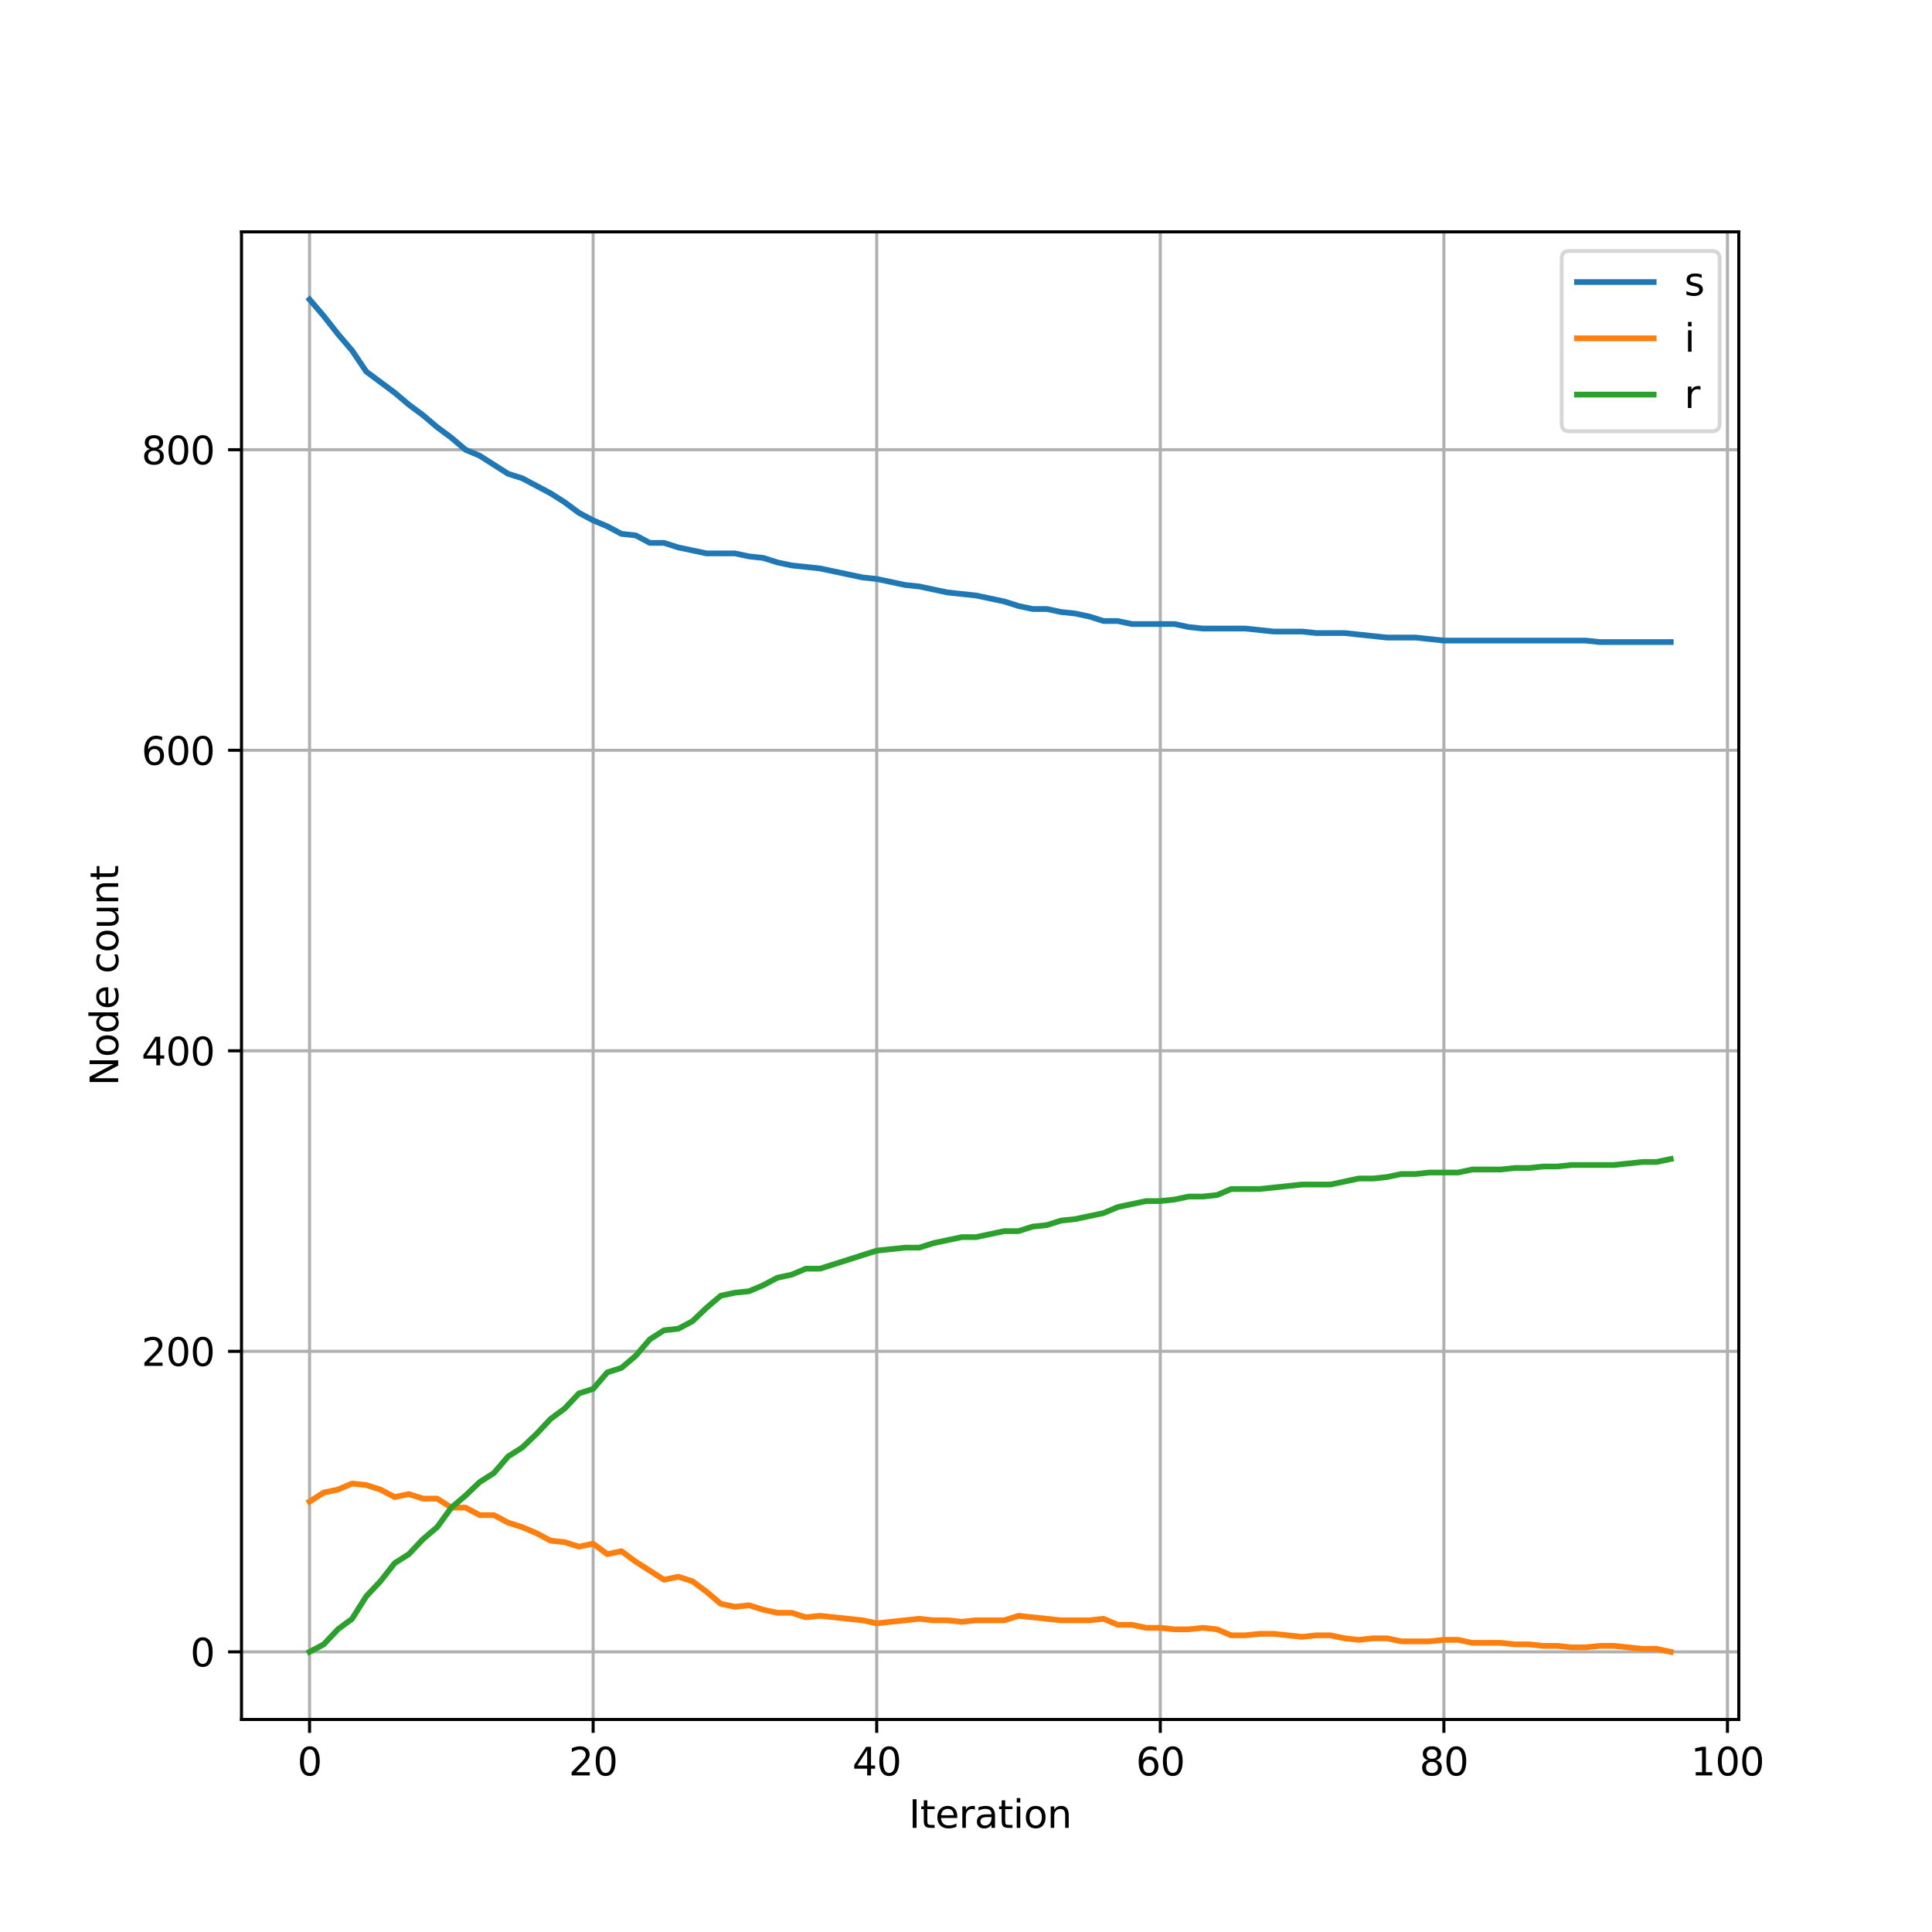 <?xml version="1.0" encoding="utf-8" standalone="no"?>
<!DOCTYPE svg PUBLIC "-//W3C//DTD SVG 1.1//EN"
  "http://www.w3.org/Graphics/SVG/1.1/DTD/svg11.dtd">
<svg height="504pt" version="1.1" viewBox="0 0 504 504" width="504pt" xmlns="http://www.w3.org/2000/svg" xmlns:xlink="http://www.w3.org/1999/xlink">
 <defs>
  <style type="text/css">*{stroke-linecap:butt;stroke-linejoin:round;}</style>
 </defs>
 <g id="figure_1">
  <g id="patch_1">
   <path d="M 0 504 
L 504 504 
L 504 0 
L 0 0 
z
" style="fill:#ffffff;"/>
  </g>
  <g id="axes_1">
   <g id="patch_2">
    <path d="M 63 448.56 
L 453.6 448.56 
L 453.6 60.48 
L 63 60.48 
z
" style="fill:#ffffff;"/>
   </g>
   <g id="matplotlib.axis_1">
    <g id="xtick_1">
     <g id="line2d_1">
      <path clip-path="url(#p60648efb06)" d="M 80.755 448.56 
L 80.755 60.48 
" style="fill:none;stroke:#b0b0b0;stroke-linecap:square;stroke-width:0.8;"/>
     </g>
     <g id="line2d_2">
      <defs>
       <path d="M 0 0 
L 0 3.5 
" id="mcd1fc1f399" style="stroke:#000000;stroke-width:0.8;"/>
      </defs>
      <g>
       <use style="stroke:#000000;stroke-width:0.8;" x="80.755" xlink:href="#mcd1fc1f399" y="448.56"/>
      </g>
     </g>
     <g id="text_1">
      <!-- 0 -->
      <g transform="translate(77.573 463.158)scale(0.1 -0.1)">
       <defs>
        <path d="M 2034 4250 
Q 1547 4250 1301 3770 
Q 1056 3291 1056 2328 
Q 1056 1369 1301 889 
Q 1547 409 2034 409 
Q 2525 409 2770 889 
Q 3016 1369 3016 2328 
Q 3016 3291 2770 3770 
Q 2525 4250 2034 4250 
z
M 2034 4750 
Q 2819 4750 3233 4129 
Q 3647 3509 3647 2328 
Q 3647 1150 3233 529 
Q 2819 -91 2034 -91 
Q 1250 -91 836 529 
Q 422 1150 422 2328 
Q 422 3509 836 4129 
Q 1250 4750 2034 4750 
z
" id="DejaVuSans-30" transform="scale(0.016)"/>
       </defs>
       <use xlink:href="#DejaVuSans-30"/>
      </g>
     </g>
    </g>
    <g id="xtick_2">
     <g id="line2d_3">
      <path clip-path="url(#p60648efb06)" d="M 154.732 448.56 
L 154.732 60.48 
" style="fill:none;stroke:#b0b0b0;stroke-linecap:square;stroke-width:0.8;"/>
     </g>
     <g id="line2d_4">
      <g>
       <use style="stroke:#000000;stroke-width:0.8;" x="154.732" xlink:href="#mcd1fc1f399" y="448.56"/>
      </g>
     </g>
     <g id="text_2">
      <!-- 20 -->
      <g transform="translate(148.369 463.158)scale(0.1 -0.1)">
       <defs>
        <path d="M 1228 531 
L 3431 531 
L 3431 0 
L 469 0 
L 469 531 
Q 828 903 1448 1529 
Q 2069 2156 2228 2338 
Q 2531 2678 2651 2914 
Q 2772 3150 2772 3378 
Q 2772 3750 2511 3984 
Q 2250 4219 1831 4219 
Q 1534 4219 1204 4116 
Q 875 4013 500 3803 
L 500 4441 
Q 881 4594 1212 4672 
Q 1544 4750 1819 4750 
Q 2544 4750 2975 4387 
Q 3406 4025 3406 3419 
Q 3406 3131 3298 2873 
Q 3191 2616 2906 2266 
Q 2828 2175 2409 1742 
Q 1991 1309 1228 531 
z
" id="DejaVuSans-32" transform="scale(0.016)"/>
       </defs>
       <use xlink:href="#DejaVuSans-32"/>
       <use x="63.623" xlink:href="#DejaVuSans-30"/>
      </g>
     </g>
    </g>
    <g id="xtick_3">
     <g id="line2d_5">
      <path clip-path="url(#p60648efb06)" d="M 228.709 448.56 
L 228.709 60.48 
" style="fill:none;stroke:#b0b0b0;stroke-linecap:square;stroke-width:0.8;"/>
     </g>
     <g id="line2d_6">
      <g>
       <use style="stroke:#000000;stroke-width:0.8;" x="228.709" xlink:href="#mcd1fc1f399" y="448.56"/>
      </g>
     </g>
     <g id="text_3">
      <!-- 40 -->
      <g transform="translate(222.347 463.158)scale(0.1 -0.1)">
       <defs>
        <path d="M 2419 4116 
L 825 1625 
L 2419 1625 
L 2419 4116 
z
M 2253 4666 
L 3047 4666 
L 3047 1625 
L 3713 1625 
L 3713 1100 
L 3047 1100 
L 3047 0 
L 2419 0 
L 2419 1100 
L 313 1100 
L 313 1709 
L 2253 4666 
z
" id="DejaVuSans-34" transform="scale(0.016)"/>
       </defs>
       <use xlink:href="#DejaVuSans-34"/>
       <use x="63.623" xlink:href="#DejaVuSans-30"/>
      </g>
     </g>
    </g>
    <g id="xtick_4">
     <g id="line2d_7">
      <path clip-path="url(#p60648efb06)" d="M 302.686 448.56 
L 302.686 60.48 
" style="fill:none;stroke:#b0b0b0;stroke-linecap:square;stroke-width:0.8;"/>
     </g>
     <g id="line2d_8">
      <g>
       <use style="stroke:#000000;stroke-width:0.8;" x="302.686" xlink:href="#mcd1fc1f399" y="448.56"/>
      </g>
     </g>
     <g id="text_4">
      <!-- 60 -->
      <g transform="translate(296.324 463.158)scale(0.1 -0.1)">
       <defs>
        <path d="M 2113 2584 
Q 1688 2584 1439 2293 
Q 1191 2003 1191 1497 
Q 1191 994 1439 701 
Q 1688 409 2113 409 
Q 2538 409 2786 701 
Q 3034 994 3034 1497 
Q 3034 2003 2786 2293 
Q 2538 2584 2113 2584 
z
M 3366 4563 
L 3366 3988 
Q 3128 4100 2886 4159 
Q 2644 4219 2406 4219 
Q 1781 4219 1451 3797 
Q 1122 3375 1075 2522 
Q 1259 2794 1537 2939 
Q 1816 3084 2150 3084 
Q 2853 3084 3261 2657 
Q 3669 2231 3669 1497 
Q 3669 778 3244 343 
Q 2819 -91 2113 -91 
Q 1303 -91 875 529 
Q 447 1150 447 2328 
Q 447 3434 972 4092 
Q 1497 4750 2381 4750 
Q 2619 4750 2861 4703 
Q 3103 4656 3366 4563 
z
" id="DejaVuSans-36" transform="scale(0.016)"/>
       </defs>
       <use xlink:href="#DejaVuSans-36"/>
       <use x="63.623" xlink:href="#DejaVuSans-30"/>
      </g>
     </g>
    </g>
    <g id="xtick_5">
     <g id="line2d_9">
      <path clip-path="url(#p60648efb06)" d="M 376.664 448.56 
L 376.664 60.48 
" style="fill:none;stroke:#b0b0b0;stroke-linecap:square;stroke-width:0.8;"/>
     </g>
     <g id="line2d_10">
      <g>
       <use style="stroke:#000000;stroke-width:0.8;" x="376.664" xlink:href="#mcd1fc1f399" y="448.56"/>
      </g>
     </g>
     <g id="text_5">
      <!-- 80 -->
      <g transform="translate(370.301 463.158)scale(0.1 -0.1)">
       <defs>
        <path d="M 2034 2216 
Q 1584 2216 1326 1975 
Q 1069 1734 1069 1313 
Q 1069 891 1326 650 
Q 1584 409 2034 409 
Q 2484 409 2743 651 
Q 3003 894 3003 1313 
Q 3003 1734 2745 1975 
Q 2488 2216 2034 2216 
z
M 1403 2484 
Q 997 2584 770 2862 
Q 544 3141 544 3541 
Q 544 4100 942 4425 
Q 1341 4750 2034 4750 
Q 2731 4750 3128 4425 
Q 3525 4100 3525 3541 
Q 3525 3141 3298 2862 
Q 3072 2584 2669 2484 
Q 3125 2378 3379 2068 
Q 3634 1759 3634 1313 
Q 3634 634 3220 271 
Q 2806 -91 2034 -91 
Q 1263 -91 848 271 
Q 434 634 434 1313 
Q 434 1759 690 2068 
Q 947 2378 1403 2484 
z
M 1172 3481 
Q 1172 3119 1398 2916 
Q 1625 2713 2034 2713 
Q 2441 2713 2670 2916 
Q 2900 3119 2900 3481 
Q 2900 3844 2670 4047 
Q 2441 4250 2034 4250 
Q 1625 4250 1398 4047 
Q 1172 3844 1172 3481 
z
" id="DejaVuSans-38" transform="scale(0.016)"/>
       </defs>
       <use xlink:href="#DejaVuSans-38"/>
       <use x="63.623" xlink:href="#DejaVuSans-30"/>
      </g>
     </g>
    </g>
    <g id="xtick_6">
     <g id="line2d_11">
      <path clip-path="url(#p60648efb06)" d="M 450.641 448.56 
L 450.641 60.48 
" style="fill:none;stroke:#b0b0b0;stroke-linecap:square;stroke-width:0.8;"/>
     </g>
     <g id="line2d_12">
      <g>
       <use style="stroke:#000000;stroke-width:0.8;" x="450.641" xlink:href="#mcd1fc1f399" y="448.56"/>
      </g>
     </g>
     <g id="text_6">
      <!-- 100 -->
      <g transform="translate(441.097 463.158)scale(0.1 -0.1)">
       <defs>
        <path d="M 794 531 
L 1825 531 
L 1825 4091 
L 703 3866 
L 703 4441 
L 1819 4666 
L 2450 4666 
L 2450 531 
L 3481 531 
L 3481 0 
L 794 0 
L 794 531 
z
" id="DejaVuSans-31" transform="scale(0.016)"/>
       </defs>
       <use xlink:href="#DejaVuSans-31"/>
       <use x="63.623" xlink:href="#DejaVuSans-30"/>
       <use x="127.246" xlink:href="#DejaVuSans-30"/>
      </g>
     </g>
    </g>
    <g id="text_7">
     <!-- Iteration -->
     <g transform="translate(237.091 476.837)scale(0.1 -0.1)">
      <defs>
       <path d="M 628 4666 
L 1259 4666 
L 1259 0 
L 628 0 
L 628 4666 
z
" id="DejaVuSans-49" transform="scale(0.016)"/>
       <path d="M 1172 4494 
L 1172 3500 
L 2356 3500 
L 2356 3053 
L 1172 3053 
L 1172 1153 
Q 1172 725 1289 603 
Q 1406 481 1766 481 
L 2356 481 
L 2356 0 
L 1766 0 
Q 1100 0 847 248 
Q 594 497 594 1153 
L 594 3053 
L 172 3053 
L 172 3500 
L 594 3500 
L 594 4494 
L 1172 4494 
z
" id="DejaVuSans-74" transform="scale(0.016)"/>
       <path d="M 3597 1894 
L 3597 1613 
L 953 1613 
Q 991 1019 1311 708 
Q 1631 397 2203 397 
Q 2534 397 2845 478 
Q 3156 559 3463 722 
L 3463 178 
Q 3153 47 2828 -22 
Q 2503 -91 2169 -91 
Q 1331 -91 842 396 
Q 353 884 353 1716 
Q 353 2575 817 3079 
Q 1281 3584 2069 3584 
Q 2775 3584 3186 3129 
Q 3597 2675 3597 1894 
z
M 3022 2063 
Q 3016 2534 2758 2815 
Q 2500 3097 2075 3097 
Q 1594 3097 1305 2825 
Q 1016 2553 972 2059 
L 3022 2063 
z
" id="DejaVuSans-65" transform="scale(0.016)"/>
       <path d="M 2631 2963 
Q 2534 3019 2420 3045 
Q 2306 3072 2169 3072 
Q 1681 3072 1420 2755 
Q 1159 2438 1159 1844 
L 1159 0 
L 581 0 
L 581 3500 
L 1159 3500 
L 1159 2956 
Q 1341 3275 1631 3429 
Q 1922 3584 2338 3584 
Q 2397 3584 2469 3576 
Q 2541 3569 2628 3553 
L 2631 2963 
z
" id="DejaVuSans-72" transform="scale(0.016)"/>
       <path d="M 2194 1759 
Q 1497 1759 1228 1600 
Q 959 1441 959 1056 
Q 959 750 1161 570 
Q 1363 391 1709 391 
Q 2188 391 2477 730 
Q 2766 1069 2766 1631 
L 2766 1759 
L 2194 1759 
z
M 3341 1997 
L 3341 0 
L 2766 0 
L 2766 531 
Q 2569 213 2275 61 
Q 1981 -91 1556 -91 
Q 1019 -91 701 211 
Q 384 513 384 1019 
Q 384 1609 779 1909 
Q 1175 2209 1959 2209 
L 2766 2209 
L 2766 2266 
Q 2766 2663 2505 2880 
Q 2244 3097 1772 3097 
Q 1472 3097 1187 3025 
Q 903 2953 641 2809 
L 641 3341 
Q 956 3463 1253 3523 
Q 1550 3584 1831 3584 
Q 2591 3584 2966 3190 
Q 3341 2797 3341 1997 
z
" id="DejaVuSans-61" transform="scale(0.016)"/>
       <path d="M 603 3500 
L 1178 3500 
L 1178 0 
L 603 0 
L 603 3500 
z
M 603 4863 
L 1178 4863 
L 1178 4134 
L 603 4134 
L 603 4863 
z
" id="DejaVuSans-69" transform="scale(0.016)"/>
       <path d="M 1959 3097 
Q 1497 3097 1228 2736 
Q 959 2375 959 1747 
Q 959 1119 1226 758 
Q 1494 397 1959 397 
Q 2419 397 2687 759 
Q 2956 1122 2956 1747 
Q 2956 2369 2687 2733 
Q 2419 3097 1959 3097 
z
M 1959 3584 
Q 2709 3584 3137 3096 
Q 3566 2609 3566 1747 
Q 3566 888 3137 398 
Q 2709 -91 1959 -91 
Q 1206 -91 779 398 
Q 353 888 353 1747 
Q 353 2609 779 3096 
Q 1206 3584 1959 3584 
z
" id="DejaVuSans-6f" transform="scale(0.016)"/>
       <path d="M 3513 2113 
L 3513 0 
L 2938 0 
L 2938 2094 
Q 2938 2591 2744 2837 
Q 2550 3084 2163 3084 
Q 1697 3084 1428 2787 
Q 1159 2491 1159 1978 
L 1159 0 
L 581 0 
L 581 3500 
L 1159 3500 
L 1159 2956 
Q 1366 3272 1645 3428 
Q 1925 3584 2291 3584 
Q 2894 3584 3203 3211 
Q 3513 2838 3513 2113 
z
" id="DejaVuSans-6e" transform="scale(0.016)"/>
      </defs>
      <use xlink:href="#DejaVuSans-49"/>
      <use x="29.492" xlink:href="#DejaVuSans-74"/>
      <use x="68.701" xlink:href="#DejaVuSans-65"/>
      <use x="130.225" xlink:href="#DejaVuSans-72"/>
      <use x="171.338" xlink:href="#DejaVuSans-61"/>
      <use x="232.617" xlink:href="#DejaVuSans-74"/>
      <use x="271.826" xlink:href="#DejaVuSans-69"/>
      <use x="299.609" xlink:href="#DejaVuSans-6f"/>
      <use x="360.791" xlink:href="#DejaVuSans-6e"/>
     </g>
    </g>
   </g>
   <g id="matplotlib.axis_2">
    <g id="ytick_1">
     <g id="line2d_13">
      <path clip-path="url(#p60648efb06)" d="M 63 430.92 
L 453.6 430.92 
" style="fill:none;stroke:#b0b0b0;stroke-linecap:square;stroke-width:0.8;"/>
     </g>
     <g id="line2d_14">
      <defs>
       <path d="M 0 0 
L -3.5 0 
" id="m3b0fb2aa9b" style="stroke:#000000;stroke-width:0.8;"/>
      </defs>
      <g>
       <use style="stroke:#000000;stroke-width:0.8;" x="63" xlink:href="#m3b0fb2aa9b" y="430.92"/>
      </g>
     </g>
     <g id="text_8">
      <!-- 0 -->
      <g transform="translate(49.638 434.719)scale(0.1 -0.1)">
       <use xlink:href="#DejaVuSans-30"/>
      </g>
     </g>
    </g>
    <g id="ytick_2">
     <g id="line2d_15">
      <path clip-path="url(#p60648efb06)" d="M 63 352.52 
L 453.6 352.52 
" style="fill:none;stroke:#b0b0b0;stroke-linecap:square;stroke-width:0.8;"/>
     </g>
     <g id="line2d_16">
      <g>
       <use style="stroke:#000000;stroke-width:0.8;" x="63" xlink:href="#m3b0fb2aa9b" y="352.52"/>
      </g>
     </g>
     <g id="text_9">
      <!-- 200 -->
      <g transform="translate(36.913 356.319)scale(0.1 -0.1)">
       <use xlink:href="#DejaVuSans-32"/>
       <use x="63.623" xlink:href="#DejaVuSans-30"/>
       <use x="127.246" xlink:href="#DejaVuSans-30"/>
      </g>
     </g>
    </g>
    <g id="ytick_3">
     <g id="line2d_17">
      <path clip-path="url(#p60648efb06)" d="M 63 274.12 
L 453.6 274.12 
" style="fill:none;stroke:#b0b0b0;stroke-linecap:square;stroke-width:0.8;"/>
     </g>
     <g id="line2d_18">
      <g>
       <use style="stroke:#000000;stroke-width:0.8;" x="63" xlink:href="#m3b0fb2aa9b" y="274.12"/>
      </g>
     </g>
     <g id="text_10">
      <!-- 400 -->
      <g transform="translate(36.913 277.919)scale(0.1 -0.1)">
       <use xlink:href="#DejaVuSans-34"/>
       <use x="63.623" xlink:href="#DejaVuSans-30"/>
       <use x="127.246" xlink:href="#DejaVuSans-30"/>
      </g>
     </g>
    </g>
    <g id="ytick_4">
     <g id="line2d_19">
      <path clip-path="url(#p60648efb06)" d="M 63 195.72 
L 453.6 195.72 
" style="fill:none;stroke:#b0b0b0;stroke-linecap:square;stroke-width:0.8;"/>
     </g>
     <g id="line2d_20">
      <g>
       <use style="stroke:#000000;stroke-width:0.8;" x="63" xlink:href="#m3b0fb2aa9b" y="195.72"/>
      </g>
     </g>
     <g id="text_11">
      <!-- 600 -->
      <g transform="translate(36.913 199.519)scale(0.1 -0.1)">
       <use xlink:href="#DejaVuSans-36"/>
       <use x="63.623" xlink:href="#DejaVuSans-30"/>
       <use x="127.246" xlink:href="#DejaVuSans-30"/>
      </g>
     </g>
    </g>
    <g id="ytick_5">
     <g id="line2d_21">
      <path clip-path="url(#p60648efb06)" d="M 63 117.32 
L 453.6 117.32 
" style="fill:none;stroke:#b0b0b0;stroke-linecap:square;stroke-width:0.8;"/>
     </g>
     <g id="line2d_22">
      <g>
       <use style="stroke:#000000;stroke-width:0.8;" x="63" xlink:href="#m3b0fb2aa9b" y="117.32"/>
      </g>
     </g>
     <g id="text_12">
      <!-- 800 -->
      <g transform="translate(36.913 121.119)scale(0.1 -0.1)">
       <use xlink:href="#DejaVuSans-38"/>
       <use x="63.623" xlink:href="#DejaVuSans-30"/>
       <use x="127.246" xlink:href="#DejaVuSans-30"/>
      </g>
     </g>
    </g>
    <g id="text_13">
     <!-- Node count -->
     <g transform="translate(30.833 283.266)rotate(-90)scale(0.1 -0.1)">
      <defs>
       <path d="M 628 4666 
L 1478 4666 
L 3547 763 
L 3547 4666 
L 4159 4666 
L 4159 0 
L 3309 0 
L 1241 3903 
L 1241 0 
L 628 0 
L 628 4666 
z
" id="DejaVuSans-4e" transform="scale(0.016)"/>
       <path d="M 2906 2969 
L 2906 4863 
L 3481 4863 
L 3481 0 
L 2906 0 
L 2906 525 
Q 2725 213 2448 61 
Q 2172 -91 1784 -91 
Q 1150 -91 751 415 
Q 353 922 353 1747 
Q 353 2572 751 3078 
Q 1150 3584 1784 3584 
Q 2172 3584 2448 3432 
Q 2725 3281 2906 2969 
z
M 947 1747 
Q 947 1113 1208 752 
Q 1469 391 1925 391 
Q 2381 391 2643 752 
Q 2906 1113 2906 1747 
Q 2906 2381 2643 2742 
Q 2381 3103 1925 3103 
Q 1469 3103 1208 2742 
Q 947 2381 947 1747 
z
" id="DejaVuSans-64" transform="scale(0.016)"/>
       <path id="DejaVuSans-20" transform="scale(0.016)"/>
       <path d="M 3122 3366 
L 3122 2828 
Q 2878 2963 2633 3030 
Q 2388 3097 2138 3097 
Q 1578 3097 1268 2742 
Q 959 2388 959 1747 
Q 959 1106 1268 751 
Q 1578 397 2138 397 
Q 2388 397 2633 464 
Q 2878 531 3122 666 
L 3122 134 
Q 2881 22 2623 -34 
Q 2366 -91 2075 -91 
Q 1284 -91 818 406 
Q 353 903 353 1747 
Q 353 2603 823 3093 
Q 1294 3584 2113 3584 
Q 2378 3584 2631 3529 
Q 2884 3475 3122 3366 
z
" id="DejaVuSans-63" transform="scale(0.016)"/>
       <path d="M 544 1381 
L 544 3500 
L 1119 3500 
L 1119 1403 
Q 1119 906 1312 657 
Q 1506 409 1894 409 
Q 2359 409 2629 706 
Q 2900 1003 2900 1516 
L 2900 3500 
L 3475 3500 
L 3475 0 
L 2900 0 
L 2900 538 
Q 2691 219 2414 64 
Q 2138 -91 1772 -91 
Q 1169 -91 856 284 
Q 544 659 544 1381 
z
M 1991 3584 
L 1991 3584 
z
" id="DejaVuSans-75" transform="scale(0.016)"/>
      </defs>
      <use xlink:href="#DejaVuSans-4e"/>
      <use x="74.805" xlink:href="#DejaVuSans-6f"/>
      <use x="135.986" xlink:href="#DejaVuSans-64"/>
      <use x="199.463" xlink:href="#DejaVuSans-65"/>
      <use x="260.986" xlink:href="#DejaVuSans-20"/>
      <use x="292.773" xlink:href="#DejaVuSans-63"/>
      <use x="347.754" xlink:href="#DejaVuSans-6f"/>
      <use x="408.936" xlink:href="#DejaVuSans-75"/>
      <use x="472.314" xlink:href="#DejaVuSans-6e"/>
      <use x="535.693" xlink:href="#DejaVuSans-74"/>
     </g>
    </g>
   </g>
   <g id="line2d_23">
    <path clip-path="url(#p60648efb06)" d="M 80.755 78.12 
L 84.453 82.432 
L 88.152 87.136 
L 91.851 91.448 
L 95.55 96.936 
L 99.249 99.68 
L 102.948 102.424 
L 106.647 105.56 
L 110.345 108.304 
L 114.044 111.44 
L 117.743 114.184 
L 121.442 117.32 
L 125.141 118.888 
L 128.84 121.24 
L 132.539 123.592 
L 136.238 124.768 
L 139.936 126.728 
L 143.635 128.688 
L 147.334 131.04 
L 151.033 133.784 
L 154.732 135.744 
L 158.431 137.312 
L 162.13 139.272 
L 165.828 139.664 
L 169.527 141.624 
L 173.226 141.624 
L 176.925 142.8 
L 180.624 143.584 
L 184.323 144.368 
L 188.022 144.368 
L 191.72 144.368 
L 195.419 145.152 
L 199.118 145.544 
L 202.817 146.72 
L 206.516 147.504 
L 210.215 147.896 
L 213.914 148.288 
L 217.613 149.072 
L 221.311 149.856 
L 225.01 150.64 
L 228.709 151.032 
L 232.408 151.816 
L 236.107 152.6 
L 239.806 152.992 
L 243.505 153.776 
L 247.203 154.56 
L 250.902 154.952 
L 254.601 155.344 
L 258.3 156.128 
L 261.999 156.912 
L 265.698 158.088 
L 269.397 158.872 
L 273.095 158.872 
L 276.794 159.656 
L 280.493 160.048 
L 284.192 160.832 
L 287.891 162.008 
L 291.59 162.008 
L 295.289 162.792 
L 298.988 162.792 
L 302.686 162.792 
L 306.385 162.792 
L 310.084 163.576 
L 313.783 163.968 
L 317.482 163.968 
L 321.181 163.968 
L 324.88 163.968 
L 328.578 164.36 
L 332.277 164.752 
L 335.976 164.752 
L 339.675 164.752 
L 343.374 165.144 
L 347.073 165.144 
L 350.772 165.144 
L 354.47 165.536 
L 358.169 165.928 
L 361.868 166.32 
L 365.567 166.32 
L 369.266 166.32 
L 372.965 166.712 
L 376.664 167.104 
L 380.363 167.104 
L 384.061 167.104 
L 387.76 167.104 
L 391.459 167.104 
L 395.158 167.104 
L 398.857 167.104 
L 402.556 167.104 
L 406.255 167.104 
L 409.953 167.104 
L 413.652 167.104 
L 417.351 167.496 
L 421.05 167.496 
L 424.749 167.496 
L 428.448 167.496 
L 432.147 167.496 
L 435.845 167.496 
" style="fill:none;stroke:#1f77b4;stroke-linecap:square;stroke-width:1.5;"/>
   </g>
   <g id="line2d_24">
    <path clip-path="url(#p60648efb06)" d="M 80.755 391.72 
L 84.453 389.368 
L 88.152 388.584 
L 91.851 387.016 
L 95.55 387.408 
L 99.249 388.584 
L 102.948 390.544 
L 106.647 389.76 
L 110.345 390.936 
L 114.044 390.936 
L 117.743 393.288 
L 121.442 393.288 
L 125.141 395.248 
L 128.84 395.248 
L 132.539 397.208 
L 136.238 398.384 
L 139.936 399.952 
L 143.635 401.912 
L 147.334 402.304 
L 151.033 403.48 
L 154.732 402.696 
L 158.431 405.44 
L 162.13 404.656 
L 165.828 407.4 
L 169.527 409.752 
L 173.226 412.104 
L 176.925 411.32 
L 180.624 412.496 
L 184.323 415.24 
L 188.022 418.376 
L 191.72 419.16 
L 195.419 418.768 
L 199.118 419.944 
L 202.817 420.728 
L 206.516 420.728 
L 210.215 421.904 
L 213.914 421.512 
L 217.613 421.904 
L 221.311 422.296 
L 225.01 422.688 
L 228.709 423.472 
L 232.408 423.08 
L 236.107 422.688 
L 239.806 422.296 
L 243.505 422.688 
L 247.203 422.688 
L 250.902 423.08 
L 254.601 422.688 
L 258.3 422.688 
L 261.999 422.688 
L 265.698 421.512 
L 269.397 421.904 
L 273.095 422.296 
L 276.794 422.688 
L 280.493 422.688 
L 284.192 422.688 
L 287.891 422.296 
L 291.59 423.864 
L 295.289 423.864 
L 298.988 424.648 
L 302.686 424.648 
L 306.385 425.04 
L 310.084 425.04 
L 313.783 424.648 
L 317.482 425.04 
L 321.181 426.608 
L 324.88 426.608 
L 328.578 426.216 
L 332.277 426.216 
L 335.976 426.608 
L 339.675 427 
L 343.374 426.608 
L 347.073 426.608 
L 350.772 427.392 
L 354.47 427.784 
L 358.169 427.392 
L 361.868 427.392 
L 365.567 428.176 
L 369.266 428.176 
L 372.965 428.176 
L 376.664 427.784 
L 380.363 427.784 
L 384.061 428.568 
L 387.76 428.568 
L 391.459 428.568 
L 395.158 428.96 
L 398.857 428.96 
L 402.556 429.352 
L 406.255 429.352 
L 409.953 429.744 
L 413.652 429.744 
L 417.351 429.352 
L 421.05 429.352 
L 424.749 429.744 
L 428.448 430.136 
L 432.147 430.136 
L 435.845 430.92 
" style="fill:none;stroke:#ff7f0e;stroke-linecap:square;stroke-width:1.5;"/>
   </g>
   <g id="line2d_25">
    <path clip-path="url(#p60648efb06)" d="M 80.755 430.92 
L 84.453 428.96 
L 88.152 425.04 
L 91.851 422.296 
L 95.55 416.416 
L 99.249 412.496 
L 102.948 407.792 
L 106.647 405.44 
L 110.345 401.52 
L 114.044 398.384 
L 117.743 393.288 
L 121.442 390.152 
L 125.141 386.624 
L 128.84 384.272 
L 132.539 379.96 
L 136.238 377.608 
L 139.936 374.08 
L 143.635 370.16 
L 147.334 367.416 
L 151.033 363.496 
L 154.732 362.32 
L 158.431 358.008 
L 162.13 356.832 
L 165.828 353.696 
L 169.527 349.384 
L 173.226 347.032 
L 176.925 346.64 
L 180.624 344.68 
L 184.323 341.152 
L 188.022 338.016 
L 191.72 337.232 
L 195.419 336.84 
L 199.118 335.272 
L 202.817 333.312 
L 206.516 332.528 
L 210.215 330.96 
L 213.914 330.96 
L 217.613 329.784 
L 221.311 328.608 
L 225.01 327.432 
L 228.709 326.256 
L 232.408 325.864 
L 236.107 325.472 
L 239.806 325.472 
L 243.505 324.296 
L 247.203 323.512 
L 250.902 322.728 
L 254.601 322.728 
L 258.3 321.944 
L 261.999 321.16 
L 265.698 321.16 
L 269.397 319.984 
L 273.095 319.592 
L 276.794 318.416 
L 280.493 318.024 
L 284.192 317.24 
L 287.891 316.456 
L 291.59 314.888 
L 295.289 314.104 
L 298.988 313.32 
L 302.686 313.32 
L 306.385 312.928 
L 310.084 312.144 
L 313.783 312.144 
L 317.482 311.752 
L 321.181 310.184 
L 324.88 310.184 
L 328.578 310.184 
L 332.277 309.792 
L 335.976 309.4 
L 339.675 309.008 
L 343.374 309.008 
L 347.073 309.008 
L 350.772 308.224 
L 354.47 307.44 
L 358.169 307.44 
L 361.868 307.048 
L 365.567 306.264 
L 369.266 306.264 
L 372.965 305.872 
L 376.664 305.872 
L 380.363 305.872 
L 384.061 305.088 
L 387.76 305.088 
L 391.459 305.088 
L 395.158 304.696 
L 398.857 304.696 
L 402.556 304.304 
L 406.255 304.304 
L 409.953 303.912 
L 413.652 303.912 
L 417.351 303.912 
L 421.05 303.912 
L 424.749 303.52 
L 428.448 303.128 
L 432.147 303.128 
L 435.845 302.344 
" style="fill:none;stroke:#2ca02c;stroke-linecap:square;stroke-width:1.5;"/>
   </g>
   <g id="patch_3">
    <path d="M 63 448.56 
L 63 60.48 
" style="fill:none;stroke:#000000;stroke-linecap:square;stroke-linejoin:miter;stroke-width:0.8;"/>
   </g>
   <g id="patch_4">
    <path d="M 453.6 448.56 
L 453.6 60.48 
" style="fill:none;stroke:#000000;stroke-linecap:square;stroke-linejoin:miter;stroke-width:0.8;"/>
   </g>
   <g id="patch_5">
    <path d="M 63 448.56 
L 453.6 448.56 
" style="fill:none;stroke:#000000;stroke-linecap:square;stroke-linejoin:miter;stroke-width:0.8;"/>
   </g>
   <g id="patch_6">
    <path d="M 63 60.48 
L 453.6 60.48 
" style="fill:none;stroke:#000000;stroke-linecap:square;stroke-linejoin:miter;stroke-width:0.8;"/>
   </g>
   <g id="legend_1">
    <g id="patch_7">
     <path d="M 409.391 112.514 
L 446.6 112.514 
Q 448.6 112.514 448.6 110.514 
L 448.6 67.48 
Q 448.6 65.48 446.6 65.48 
L 409.391 65.48 
Q 407.391 65.48 407.391 67.48 
L 407.391 110.514 
Q 407.391 112.514 409.391 112.514 
z
" style="fill:#ffffff;opacity:0.8;stroke:#cccccc;stroke-linejoin:miter;"/>
    </g>
    <g id="line2d_26">
     <path d="M 411.391 73.578 
L 431.391 73.578 
" style="fill:none;stroke:#1f77b4;stroke-linecap:square;stroke-width:1.5;"/>
    </g>
    <g id="line2d_27"/>
    <g id="text_14">
     <!-- s -->
     <g transform="translate(439.391 77.078)scale(0.1 -0.1)">
      <defs>
       <path d="M 2834 3397 
L 2834 2853 
Q 2591 2978 2328 3040 
Q 2066 3103 1784 3103 
Q 1356 3103 1142 2972 
Q 928 2841 928 2578 
Q 928 2378 1081 2264 
Q 1234 2150 1697 2047 
L 1894 2003 
Q 2506 1872 2764 1633 
Q 3022 1394 3022 966 
Q 3022 478 2636 193 
Q 2250 -91 1575 -91 
Q 1294 -91 989 -36 
Q 684 19 347 128 
L 347 722 
Q 666 556 975 473 
Q 1284 391 1588 391 
Q 1994 391 2212 530 
Q 2431 669 2431 922 
Q 2431 1156 2273 1281 
Q 2116 1406 1581 1522 
L 1381 1569 
Q 847 1681 609 1914 
Q 372 2147 372 2553 
Q 372 3047 722 3315 
Q 1072 3584 1716 3584 
Q 2034 3584 2315 3537 
Q 2597 3491 2834 3397 
z
" id="DejaVuSans-73" transform="scale(0.016)"/>
      </defs>
      <use xlink:href="#DejaVuSans-73"/>
     </g>
    </g>
    <g id="line2d_28">
     <path d="M 411.391 88.257 
L 431.391 88.257 
" style="fill:none;stroke:#ff7f0e;stroke-linecap:square;stroke-width:1.5;"/>
    </g>
    <g id="line2d_29"/>
    <g id="text_15">
     <!-- i -->
     <g transform="translate(439.391 91.757)scale(0.1 -0.1)">
      <use xlink:href="#DejaVuSans-69"/>
     </g>
    </g>
    <g id="line2d_30">
     <path d="M 411.391 102.935 
L 431.391 102.935 
" style="fill:none;stroke:#2ca02c;stroke-linecap:square;stroke-width:1.5;"/>
    </g>
    <g id="line2d_31"/>
    <g id="text_16">
     <!-- r -->
     <g transform="translate(439.391 106.435)scale(0.1 -0.1)">
      <use xlink:href="#DejaVuSans-72"/>
     </g>
    </g>
   </g>
  </g>
 </g>
 <defs>
  <clipPath id="p60648efb06">
   <rect height="388.08" width="390.6" x="63" y="60.48"/>
  </clipPath>
 </defs>
</svg>
